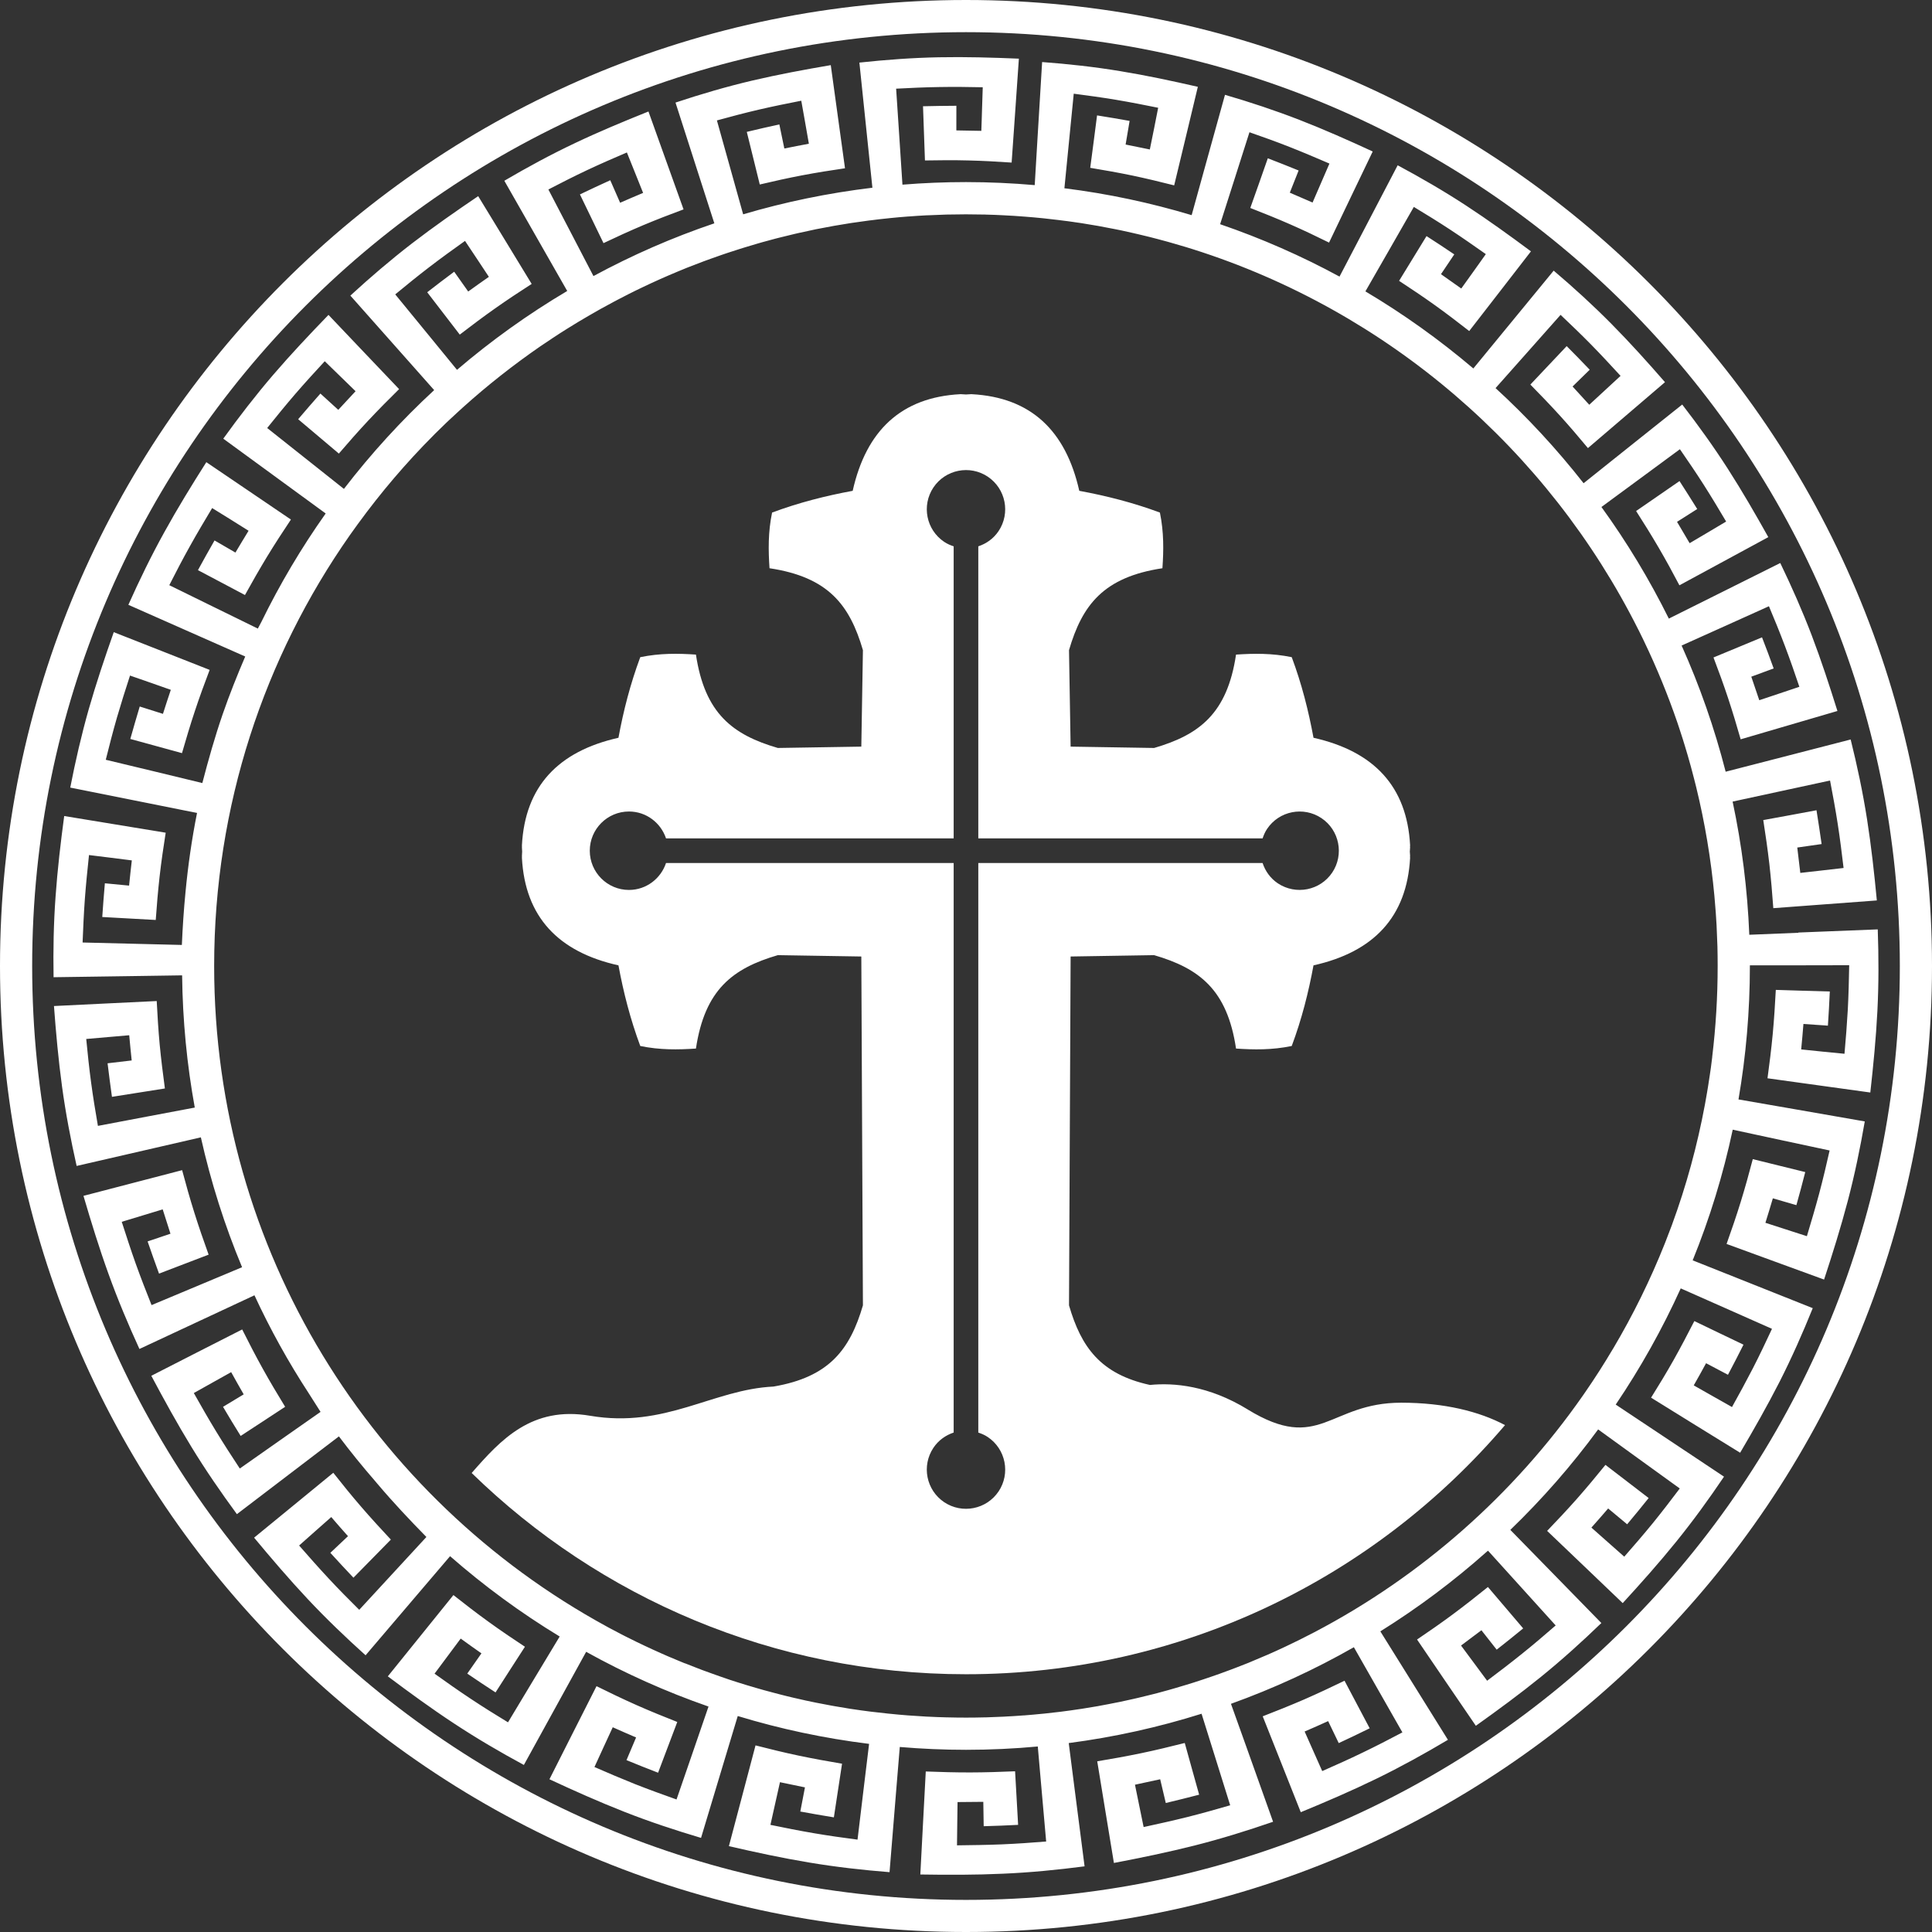 <?xml version="1.0" encoding="UTF-8"?><svg id="Ebene_1" xmlns="http://www.w3.org/2000/svg" width="60" height="60" viewBox="0 0 60 60"><rect x="0" y="0" width="60" height="60" fill="#333333" stroke="none"/><defs><style>.cls-1{fill:#fff;fill-rule:evenodd;}</style></defs><g id="_3:_Risen_from_the_Mire"><path class="cls-1" d="m30,0C13.434,0,0,13.435,0,30c0,16.566,13.434,30,30,30,16.566,0,30-13.434,30-30C60,13.435,46.566,0,30,0Zm0,59.003C13.985,59.003.999,46.015.999,30.0.999,13.986,13.985.999,30.0.999c16.015,0,29.001,12.987,29.001,29.001,0,16.015-12.986,29.003-29.001,29.003Z"/><path class="cls-1" d="m55.851,28.968l-1.525.062c-.057-1.413-.232-2.796-.518-4.136.502-.109,1.003-.217,1.503-.325.507-.109,1.015-.22,1.523-.329.086.448.169.899.239,1.352s.127.908.181,1.364c-.224.026-.448.051-.672.077-.224.026-.448.05-.672.076-.03-.263-.061-.526-.094-.788.252-.036.505-.073.756-.108-.049-.351-.104-.7-.159-1.05-.275.051-.552.103-.827.154-.274.05-.551.101-.826.151.071.453.136.908.189,1.364.051.456.09.915.123,1.372.536-.039,1.071-.08,1.607-.12.536-.041,1.073-.081,1.608-.12-.08-.842-.173-1.685-.304-2.522-.131-.835-.306-1.661-.509-2.477-.799.206-1.598.412-2.395.618-.497.127-.992.255-1.487.383-.347-1.355-.806-2.665-1.368-3.918.444-.2.889-.399,1.332-.599.46-.206.92-.414,1.38-.622.173.41.341.822.498,1.239.158.417.304.839.447,1.263-.208.07-.416.139-.623.209-.206.07-.414.139-.622.208-.081-.244-.165-.488-.248-.731.232-.085.464-.171.695-.256-.116-.324-.237-.645-.362-.966-.251.105-.503.209-.754.313-.25.104-.502.209-.753.312.159.418.312.837.453,1.262.14.424.269.851.391,1.28.501-.146,1.001-.293,1.502-.44.501-.147,1.001-.293,1.503-.44-.246-.785-.502-1.569-.795-2.34-.293-.769-.625-1.519-.98-2.255-.717.358-1.434.715-2.151,1.073-.437.217-.873.434-1.31.653-.603-1.216-1.303-2.375-2.093-3.466.405-.298.811-.595,1.214-.893.409-.301.815-.6,1.223-.901.252.364.502.731.741,1.106s.468.757.695,1.14c-.189.113-.378.225-.567.337-.189.112-.378.223-.567.335-.128-.221-.259-.443-.391-.663.209-.132.418-.266.627-.398-.181-.291-.364-.58-.55-.868-.225.155-.451.31-.675.466-.224.155-.448.31-.673.464.24.375.476.753.7,1.137.225.385.439.777.645,1.17.46-.248.92-.498,1.379-.747.46-.25.92-.499,1.382-.749-.401-.716-.812-1.429-1.256-2.12-.443-.691-.922-1.355-1.418-1.998-.629.501-1.258,1.003-1.885,1.503l-1.178.941c-.83-1.058-1.743-2.047-2.734-2.954.335-.379.672-.757,1.008-1.135.336-.379.673-.76,1.011-1.14.321.304.641.61.951.926s.611.641.912.969c-.162.15-.324.3-.486.449-.162.148-.324.298-.486.448-.171-.19-.344-.379-.518-.567.177-.173.355-.348.532-.521-.235-.247-.474-.491-.715-.733-.189.2-.378.399-.565.598-.186.198-.375.399-.563.596.312.316.619.637.918.965.298.328.587.668.87,1.008.398-.34.797-.681,1.196-1.023.399-.341.797-.683,1.197-1.024-.537-.617-1.086-1.227-1.661-1.808-.575-.582-1.178-1.131-1.796-1.656-.511.623-1.024,1.247-1.536,1.87l-.959,1.168c-1.046-.888-2.166-1.689-3.352-2.394.251-.437.502-.873.752-1.31.251-.437.501-.876.752-1.313.38.229.76.463,1.132.708.372.244.739.501,1.104.758-.127.178-.254.358-.38.534-.128.179-.255.356-.383.534-.209-.15-.42-.298-.63-.445.138-.205.275-.412.413-.615-.285-.193-.572-.382-.862-.568-.142.232-.285.464-.426.695-.142.231-.285.464-.426.695.372.244.744.492,1.108.753.363.259.718.532,1.07.806.32-.412.64-.824.958-1.236.32-.414.64-.826.959-1.239-.66-.491-1.329-.974-2.019-1.425s-1.401-.862-2.12-1.248c-.371.71-.742,1.42-1.112,2.129l-.694,1.328c-1.181-.641-2.421-1.186-3.708-1.627.15-.471.301-.942.451-1.411.154-.482.306-.964.46-1.445.418.146.837.295,1.251.459.413.163.823.337,1.233.514-.088.202-.174.403-.262.605-.088.202-.174.402-.262.605-.235-.104-.471-.205-.707-.306.092-.231.182-.46.274-.689-.317-.13-.636-.255-.957-.379-.09.258-.181.515-.271.773-.09.255-.182.514-.273.77.414.162.828.328,1.236.507s.811.371,1.21.568c.227-.471.452-.943.677-1.414.225-.472.452-.945.679-1.415-.746-.345-1.498-.679-2.264-.977-.765-.298-1.542-.555-2.324-.783-.215.773-.429,1.548-.644,2.322l-.391,1.415c-1.277-.383-2.598-.667-3.952-.835.046-.474.094-.947.14-1.42.05-.506.1-1.011.15-1.517.439.057.877.117,1.314.19.437.073.872.159,1.308.247-.042.217-.085.433-.128.649-.043.216-.088.43-.131.646-.25-.053-.501-.103-.752-.153.04-.244.082-.49.124-.734-.336-.061-.673-.117-1.011-.171-.035.271-.072.542-.105.814-.035.271-.07.542-.107.814.439.073.876.15,1.31.24.435.092.866.196,1.297.305.124-.51.246-1.02.368-1.529.121-.51.244-1.021.367-1.532-.797-.182-1.6-.354-2.407-.486-.808-.134-1.619-.223-2.429-.283-.049.804-.097,1.61-.146,2.413-.027.47-.055.939-.084,1.409-.703-.061-1.415-.094-2.135-.094-.664,0-1.321.027-1.973.08-.031-.475-.062-.949-.093-1.422-.034-.52-.069-1.039-.103-1.559.447-.024.893-.044,1.343-.051.449-.008.897-.003,1.347.007-.007.225-.014.452-.022.677-.005.227-.015.452-.022.677-.259-.007-.517-.011-.776-.014,0-.255,0-.511.001-.765-.345.001-.691.007-1.036.015.009.281.019.561.03.842.011.279.02.561.03.841.449-.008.899-.012,1.347,0,.449.011.899.035,1.345.066.038-.538.076-1.075.113-1.612.036-.538.074-1.077.112-1.615-.826-.035-1.656-.059-2.484-.043-.827.016-1.652.077-2.469.165.085.822.171,1.644.256,2.465.05.472.098.947.148,1.421-1.376.165-2.718.443-4.014.826-.132-.472-.263-.943-.395-1.414-.14-.501-.281-1.001-.42-1.502.432-.119.865-.233,1.302-.335s.877-.19,1.318-.277c.041.223.08.445.119.668.04.223.078.445.117.668-.255.047-.509.097-.762.148-.051-.25-.104-.499-.155-.748-.337.073-.675.151-1.011.232.067.273.135.545.202.818.067.271.135.544.201.816.439-.104.877-.201,1.318-.285.441-.084.885-.154,1.329-.219-.073-.533-.147-1.067-.221-1.6-.074-.533-.148-1.069-.221-1.603-.815.139-1.633.291-2.44.48-.806.19-1.599.422-2.382.683.252.784.506,1.569.757,2.355l.449,1.395c-1.305.441-2.56.992-3.754,1.638-.228-.437-.455-.874-.681-1.309-.239-.46-.48-.922-.719-1.38.398-.208.799-.41,1.205-.602.408-.192.819-.371,1.233-.548.085.209.169.418.252.627.085.209.169.42.252.629-.239.1-.478.202-.714.306-.103-.233-.205-.467-.306-.699-.314.142-.629.29-.942.44.123.252.244.505.366.757.123.251.244.503.366.756.406-.193.816-.381,1.231-.556.414-.174.834-.336,1.255-.492-.181-.507-.363-1.013-.545-1.519s-.364-1.013-.545-1.521c-.769.308-1.537.627-2.287.984-.75.355-1.478.75-2.189,1.167.408.715.815,1.43,1.223,2.144l.73,1.279c-1.212.718-2.357,1.538-3.423,2.449-.316-.385-.63-.769-.944-1.154-.324-.397-.649-.792-.974-1.189.351-.29.703-.576,1.065-.853s.731-.544,1.102-.808c.124.186.247.372.371.557.123.186.246.372.37.559-.216.15-.429.302-.642.456-.146-.205-.29-.41-.435-.615-.282.209-.561.422-.838.638.169.22.337.44.506.658.167.219.337.439.505.657.362-.278.726-.552,1.098-.814.372-.263.753-.514,1.135-.76-.277-.455-.553-.909-.83-1.363-.278-.453-.555-.908-.831-1.363-.694.47-1.384.951-2.051,1.464-.665.513-1.303,1.059-1.919,1.625.538.607,1.078,1.216,1.617,1.823.329.37.658.741.986,1.112-1.019.941-1.956,1.967-2.803,3.068-.394-.313-.788-.626-1.182-.938-.399-.317-.8-.635-1.201-.953.285-.355.572-.708.87-1.054.3-.347.607-.684.918-1.02.161.155.32.31.479.466.159.155.318.31.478.465-.181.192-.359.386-.537.579-.185-.169-.37-.337-.555-.506-.233.263-.463.529-.691.797.211.178.421.356.632.533.211.177.421.356.632.534.298-.347.6-.691.912-1.024.312-.333.634-.658.959-.978-.364-.385-.731-.768-1.096-1.151-.366-.385-.731-.769-1.097-1.154-.586.605-1.164,1.218-1.714,1.858-.549.64-1.063,1.306-1.553,1.986.654.478,1.31.957,1.963,1.434l1.217.889c-.754,1.065-1.424,2.194-2.002,3.377l-.105.198c-.457-.224-.916-.449-1.374-.673-.459-.225-.918-.449-1.376-.675.206-.406.417-.811.64-1.21.221-.399.456-.792.691-1.185.19.116.378.235.567.351.189.117.377.235.564.354-.138.224-.273.451-.408.677-.216-.126-.435-.251-.649-.376-.175.305-.347.613-.515.922.243.128.487.258.73.386.243.13.487.258.73.387.221-.401.448-.797.685-1.189.239-.391.488-.776.742-1.155-.437-.297-.876-.594-1.313-.891-.437-.297-.876-.594-1.314-.891-.452.711-.895,1.432-1.302,2.17-.409.738-.777,1.495-1.119,2.26.741.328,1.483.656,2.224.984.468.206.936.413,1.405.621-.251.587-.49,1.183-.7,1.791-.243.704-.445,1.421-.632,2.139-.501-.121-1-.241-1.499-.363-.501-.12-1-.24-1.5-.36.109-.44.223-.878.348-1.314.127-.436.264-.869.405-1.301.211.073.422.147.633.22.212.074.422.148.634.223-.084.248-.165.498-.244.746-.24-.076-.482-.151-.721-.228-.101.335-.198.671-.293,1.008.267.073.536.147.803.22.267.073.534.146.802.22.126-.437.255-.872.399-1.303.142-.43.298-.857.46-1.282-.495-.196-.992-.39-1.488-.586-.497-.194-.992-.39-1.49-.586-.278.788-.545,1.583-.776,2.39-.229.806-.416,1.621-.575,2.437.8.161,1.6.321,2.4.48l1.537.308c-.161.807-.279,1.627-.358,2.46-.054.546-.089,1.093-.113,1.639-.515-.012-1.028-.026-1.541-.038-.514-.013-1.028-.026-1.542-.038.018-.453.038-.905.071-1.359.034-.452.08-.905.128-1.357.223.027.444.055.665.082s.443.057.665.084c-.031.26-.058.521-.085.783-.251-.024-.502-.047-.752-.072-.031.348-.057.698-.081,1.047.278.015.555.031.831.046.277.015.553.03.83.046.032-.453.07-.907.121-1.359.051-.451.117-.901.188-1.351-.525-.086-1.05-.173-1.575-.259-.526-.086-1.051-.173-1.577-.259-.111.83-.209,1.664-.268,2.5-.061.835-.076,1.673-.062,2.506.815-.012,1.63-.024,2.446-.035l1.546-.023c.016,1.401.15,2.773.393,4.106-.498.094-.996.188-1.494.282-.505.096-1.009.193-1.514.287-.077-.445-.151-.893-.211-1.343-.061-.451-.108-.903-.152-1.356.221-.019.445-.039.667-.058.223-.02.445-.039.668-.058.023.26.05.522.077.783-.25.028-.499.059-.749.088.041.347.088.694.136,1.042.274-.043.549-.086.822-.13.274-.045.548-.088.822-.13-.061-.452-.117-.903-.161-1.355-.042-.453-.07-.908-.093-1.36-.532.024-1.063.051-1.595.077-.532.027-1.063.053-1.596.078.062.835.138,1.672.251,2.503.113.83.271,1.652.453,2.463.796-.182,1.591-.366,2.386-.549l1.472-.339c.312,1.393.741,2.742,1.28,4.033-.467.196-.935.391-1.401.587-.47.196-.939.394-1.41.59-.169-.424-.335-.85-.49-1.282-.154-.432-.295-.868-.436-1.305.212-.065.424-.129.636-.193.212-.065.424-.128.636-.193.078.252.159.505.241.756-.236.08-.474.161-.71.239.115.335.233.667.355 1.0.256-.098.514-.197.771-.295.255-.097.513-.197.769-.294-.155-.43-.306-.865-.443-1.302-.138-.439-.263-.881-.38-1.322-.511.132-1.021.266-1.532.399s-1.021.267-1.532.399c.238.811.488,1.622.775,2.417.286.796.614,1.575.963,2.338.733-.343,1.467-.683,2.198-1.026.457-.213.916-.426,1.374-.641.49,1.059,1.055,2.077,1.687,3.045.121.193.243.386.366.576-.418.294-.837.587-1.254.878-.418.294-.837.587-1.254.881-.251-.38-.499-.764-.737-1.155-.239-.391-.465-.789-.691-1.189.193-.108.387-.217.58-.325.193-.108.386-.216.58-.324.127.231.258.462.389.69-.215.13-.429.259-.642.387.178.304.362.605.548.904.229-.151.46-.302.691-.452.228-.151.459-.304.69-.453-.239-.391-.474-.784-.696-1.185-.223-.401-.433-.808-.638-1.217-.471.239-.942.478-1.411.718-.47.24-.94.48-1.411.721.397.745.804,1.487,1.245,2.208.44.721.918,1.414,1.413,2.089.645-.491,1.29-.984,1.935-1.475l1.233-.94c.358.475.733.938,1.123,1.386l.076.09c.483.572.996,1.116,1.518,1.648-.348.376-.696.753-1.043,1.131-.348.377-.695.754-1.043,1.131-.323-.32-.642-.642-.953-.977-.31-.333-.613-.676-.914-1.02.166-.147.333-.294.499-.443.166-.147.333-.294.499-.441.171.2.344.397.52.594-.183.173-.366.345-.548.517.236.26.475.517.717.772.194-.197.387-.395.582-.592.193-.197.386-.395.58-.591-.312-.333-.621-.671-.919-1.016s-.586-.7-.869-1.059c-.41.336-.82.671-1.228,1.007-.41.336-.82.672-1.231,1.008.537.646,1.086,1.289,1.662,1.903.575.613,1.181,1.193,1.8,1.75.529-.621,1.058-1.24,1.586-1.861.345-.405.692-.812,1.038-1.217,1.058.926,2.195,1.761,3.404,2.495-.267.443-.533.884-.799,1.325-.268.447-.537.893-.806,1.34-.389-.236-.776-.478-1.156-.73s-.754-.515-1.125-.781c.135-.182.27-.364.406-.545.135-.182.271-.363.406-.545.213.155.428.308.644.459-.147.209-.294.421-.44.629.29.198.583.393.878.584.151-.236.305-.474.456-.71.151-.236.305-.472.457-.708-.382-.252-.76-.507-1.131-.776-.37-.267-.733-.547-1.09-.829-.34.42-.679.841-1.017,1.26-.34.421-.679.842-1.02,1.264.673.505,1.356,1.003,2.059,1.465.704.464,1.43.889,2.166,1.287.399-.725.799-1.449,1.197-2.175.246-.445.491-.892.737-1.339,1.208.671,2.477,1.24,3.8,1.7-.162.47-.324.939-.484,1.409-.17.492-.339.985-.509,1.477-.429-.152-.858-.308-1.283-.475-.425-.17-.846-.349-1.266-.533.094-.206.189-.412.283-.617.094-.206.19-.412.285-.618.24.108.482.213.725.317-.1.235-.198.471-.298.704.325.135.652.264.981.391.1-.263.2-.526.298-.788.1-.262.198-.526.298-.788-.425-.167-.849-.34-1.267-.525-.418-.186-.831-.383-1.241-.587-.243.482-.487.963-.731,1.444-.243.483-.487.963-.731,1.447.764.356,1.536.7,2.321,1.009.784.309,1.584.573,2.387.812.239-.792.478-1.583.715-2.375l.425-1.41c1.316.401,2.68.692,4.079.865-.057.475-.115.95-.173,1.425-.062.515-.124,1.032-.186,1.549-.453-.059-.905-.123-1.356-.2-.451-.077-.9-.166-1.349-.259.05-.221.098-.443.148-.663.05-.221.098-.441.148-.662.258.055.517.109.776.161-.049.251-.096.501-.144.75.345.065.694.124,1.042.181.042-.278.085-.556.127-.833.042-.278.084-.556.127-.833-.452-.076-.903-.158-1.351-.252-.448-.094-.893-.204-1.336-.317-.138.521-.277,1.043-.413,1.564-.138.521-.275,1.043-.414,1.565.822.19,1.649.368,2.483.507.833.14,1.669.235,2.506.301.067-.822.135-1.646.201-2.468l.117-1.42c.679.058,1.364.088,2.058.088.752,0,1.494-.035,2.228-.103.042.472.082.943.124,1.413.044.513.09,1.025.136,1.538-.46.038-.92.069-1.382.089-.461.019-.924.024-1.387.03.003-.224.005-.449.008-.672.003-.224.007-.448.009-.672.267,0,.533-.003.8-.007.004.252.009.506.012.757.358-.009.712-.024,1.069-.042-.016-.278-.031-.556-.047-.833-.016-.277-.032-.555-.047-.831-.463.02-.926.035-1.388.036-.461.001-.924-.012-1.386-.03-.028.533-.058,1.066-.085,1.599-.027.533-.055,1.067-.084,1.6.851.014,1.706.015,2.56-.024.851-.036,1.699-.12,2.541-.229-.105-.811-.209-1.621-.313-2.43-.061-.467-.12-.932-.179-1.398,1.417-.185,2.796-.493,4.125-.911.142.456.285.914.428,1.368.154.491.308.984.461,1.475-.443.128-.886.254-1.335.366-.449.112-.901.212-1.353.31-.045-.22-.09-.44-.135-.658-.045-.219-.089-.439-.134-.657.26-.054.522-.111.783-.169.057.246.116.491.174.737.347-.082.692-.169,1.036-.258-.074-.267-.148-.536-.224-.803-.074-.267-.15-.534-.223-.803-.449.113-.9.223-1.352.317-.453.094-.909.177-1.366.252.086.526.171,1.052.258,1.577.088.526.174,1.054.26,1.58.837-.159,1.674-.332,2.503-.541.827-.209,1.639-.462,2.44-.738-.275-.77-.55-1.541-.824-2.311l-.484-1.352c1.33-.479,2.606-1.067,3.817-1.758.247.433.492.866.739,1.297.255.449.511.899.768,1.348-.406.215-.815.426-1.231.626-.414.201-.837.39-1.259.576-.092-.205-.182-.41-.273-.614-.092-.205-.182-.41-.273-.615.246-.105.488-.213.73-.323.111.228.22.456.329.683.323-.148.642-.304.961-.46-.131-.247-.26-.494-.391-.739-.13-.246-.26-.492-.39-.738-.416.201-.834.398-1.258.583-.424.183-.853.356-1.283.522.197.495.394.993.591,1.488.197.497.394.993.591,1.49.787-.324,1.571-.661,2.337-1.034.765-.372,1.509-.783,2.233-1.214-.435-.698-.869-1.394-1.302-2.09-.266-.426-.532-.853-.797-1.278,1.17-.731,2.275-1.557,3.302-2.471l.042-.035c.349.387.7.775,1.05,1.16.351.387.7.774,1.051,1.162-.343.298-.689.594-1.046.88-.355.286-.718.563-1.083.837-.135-.181-.271-.364-.405-.547-.135-.182-.269-.364-.405-.546.213-.157.422-.314.633-.475.158.201.317.403.474.603.277-.216.551-.437.823-.66-.182-.213-.366-.429-.548-.644-.182-.213-.366-.428-.547-.642-.355.287-.714.569-1.081.842-.367.273-.742.533-1.12.789.304.447.607.893.911,1.339.305.447.61.893.915,1.34.685-.488,1.366-.988,2.02-1.518s1.278-1.094,1.878-1.673c-.579-.594-1.158-1.186-1.737-1.778l-1.09-1.115c.994-.959,1.907-2.002,2.727-3.12.422.306.843.611,1.263.915.424.306.849.613,1.272.919-.274.363-.551.725-.838,1.078-.287.352-.586.698-.886,1.04-.17-.15-.34-.3-.51-.451-.17-.15-.34-.301-.51-.452.175-.196.348-.394.52-.594.197.165.395.328.59.491.225-.268.448-.54.668-.815-.224-.171-.448-.344-.671-.515-.224-.171-.447-.344-.671-.515-.286.354-.578.704-.88,1.047-.302.341-.615.675-.931,1.003.39.374.781.748,1.173,1.12.391.374.783.748,1.174,1.123.568-.619,1.129-1.249,1.658-1.903.529-.653,1.021-1.332,1.488-2.024-.691-.46-1.382-.92-2.073-1.38l-1.29-.858c.77-1.139,1.446-2.345,2.019-3.609.467.206.932.413,1.398.619.478.213.958.425,1.436.637-.192.412-.386.822-.594,1.227-.208.403-.426.804-.648,1.202-.198-.112-.397-.224-.594-.336-.198-.113-.395-.225-.594-.337.131-.228.258-.459.383-.688.228.12.455.239.68.359.165-.309.324-.621.482-.935-.255-.121-.51-.244-.764-.366s-.51-.244-.762-.367c-.208.406-.42.81-.642,1.206-.224.397-.46.787-.702,1.173.462.286.922.571,1.382.856.461.283.923.569,1.384.854.426-.722.842-1.455,1.224-2.202.38-.749.719-1.515,1.031-2.288-.772-.308-1.545-.614-2.315-.922l-1.414-.563c.528-1.299.946-2.656,1.244-4.058.497.108.993.215,1.488.321.507.109,1.013.217,1.521.325-.1.447-.206.893-.324,1.337-.119.444-.25.885-.382,1.325-.215-.069-.429-.138-.644-.208-.216-.069-.429-.138-.644-.208.08-.252.155-.506.231-.76.244.07.488.14.731.212.096-.341.188-.683.275-1.027-.271-.066-.544-.134-.815-.201-.27-.066-.542-.134-.814-.201-.117.445-.239.888-.375,1.328-.135.438-.285.874-.439,1.306.505.185,1.009.37,1.513.553.506.183,1.011.368,1.515.553.264-.803.518-1.615.734-2.434.216-.819.387-1.649.53-2.477-.81-.142-1.621-.282-2.43-.424-.498-.086-.996-.173-1.492-.259.232-1.348.354-2.734.354-4.149v-.016h1.527c.52-.001,1.039-.001,1.557-.003-.008.457-.019.916-.043,1.375-.026.459-.062.916-.103,1.375-.225-.023-.449-.045-.673-.066-.224-.023-.448-.046-.672-.069.026-.263.049-.528.07-.791.254.018.507.034.76.053.024-.354.043-.707.059-1.061-.281-.008-.56-.016-.839-.024-.279-.009-.559-.018-.838-.026-.024.459-.053.918-.096,1.375-.043.459-.1.915-.162,1.37.532.074,1.065.148,1.595.221.533.073,1.065.147,1.598.221.094-.841.177-1.687.22-2.533.043-.846.041-1.692.011-2.533-.822.032-1.645.066-2.467.098Zm-2.676,3.858v.001c-.014.109-.027.22-.042.331-.011.067-.019.136-.03.205-.019.127-.038.254-.058.379-.011.07-.023.14-.035.209-.019.116-.039.232-.061.347-.239,1.282-.58,2.529-1.02,3.727v.001h-.001v.004c-.061.165-.124.328-.188.491-.012.031-.024.063-.036.093-.452,1.136-.99,2.228-1.607,3.268h-.001c-.275.465-.567.922-.873,1.364l-.004.005-.015.023-.03.043-.001.001-.015.022c-2.143,3.07-5.003,5.601-8.339,7.35-.15.078-.301.155-.453.231l-.008.004c-.152.076-.305.15-.457.221l-.009.004c-.341.161-.688.312-1.04.456l-.085.036c-.128.051-.258.103-.389.152-.058.023-.117.045-.177.067-.112.042-.223.082-.335.123-.078.027-.157.055-.235.082-.092.032-.183.063-.275.093-.093.031-.188.062-.281.092-.08.026-.159.05-.24.074-.115.035-.229.07-.345.103-.067.02-.135.039-.202.058-.117.032-.236.065-.356.097-.062.016-.124.031-.186.047-.134.034-.267.067-.401.098-.05.012-.098.023-.148.034-.14.032-.282.063-.424.093-.042.008-.084.016-.125.024-.153.031-.304.061-.457.088l-.105.02c-.165.028-.331.057-.497.082-.026.003-.053.007-.08.011-.166.026-.332.049-.499.07l-.067.009c-.173.02-.345.041-.52.059l-.058.005c-.183.019-.368.035-.555.05l-.032.001c-.185.015-.37.026-.555.035l-.042.003c-.186.009-.374.016-.561.022h-.027c-.197.005-.394.008-.591.008-.2,0-.399-.003-.596-.008h-.014c-.193-.005-.385-.012-.576-.022l-.034-.001c-.185-.011-.37-.022-.555-.036l-.043-.003c-.181-.014-.362-.03-.541-.049l-.053-.005c-.175-.018-.351-.038-.525-.059l-.073-.009c-.169-.022-.336-.044-.503-.07l-.09-.013c-.159-.026-.318-.051-.478-.08-.036-.007-.073-.014-.111-.02-.151-.027-.301-.055-.451-.086-.043-.008-.088-.018-.131-.027-.14-.028-.281-.059-.42-.092-.058-.012-.115-.026-.173-.039-.124-.03-.25-.059-.374-.092-.069-.017-.136-.034-.204-.053-.112-.03-.224-.059-.336-.09-.076-.022-.151-.043-.227-.065-.101-.03-.204-.059-.305-.09-.092-.028-.185-.058-.277-.086-.084-.027-.165-.054-.248-.08-.103-.035-.206-.07-.31-.107-.073-.024-.146-.05-.217-.077-.109-.039-.219-.078-.328-.119-.063-.024-.126-.049-.189-.073-.113-.043-.224-.088-.336-.132l-.003-.001h-.004l-.003-.001-.003-.001-.003-.001-.004-.001-.003-.001c-.053-.022-.105-.043-.158-.065l-.003-.001-.003-.001h-.003l-.003-.003c-.12-.049-.239-.098-.358-.15-.059-.026-.117-.051-.177-.078-.103-.046-.206-.092-.309-.139-.085-.039-.171-.078-.255-.119-.07-.034-.14-.068-.211-.101-.115-.057-.229-.112-.343-.17-.043-.023-.086-.044-.13-.066-.135-.07-.27-.142-.403-.213l-.071-.039c-7.258-3.959-12.183-11.66-12.183-20.509,0-4.976,1.558-9.59,4.214-13.379.081-.116.162-.229.246-.343l.004-.005c.714-.981,1.502-1.905,2.356-2.761l.039-.04c.113-.112.227-.221.34-.332.03-.027.059-.055.089-.084.093-.088.189-.177.285-.264.051-.049.105-.097.158-.144.756-.68,1.556-1.31,2.394-1.889.115-.078.231-.156.347-.232l.038-.026c.155-.103.312-.204.47-.302l.07-.043c.165-.103.332-.204.501-.302l.023-.014c.111-.065.223-.13.336-.193.034-.02.069-.039.103-.058.134-.074.268-.147.403-.219.044-.024.089-.047.135-.071.105-.055.212-.111.32-.165.074-.038.15-.074.225-.112.098-.047.197-.094.295-.142.063-.03.126-.059.189-.088.093-.043.188-.086.282-.128.085-.038.17-.076.256-.112.093-.041.186-.08.281-.119.093-.039.188-.078.282-.116l.219-.085c.101-.041.204-.078.306-.117.073-.027.146-.054.22-.08.109-.041.22-.08.331-.117.066-.023.132-.045.198-.067.124-.042.25-.082.375-.121.051-.016.101-.032.151-.047.132-.041.264-.08.398-.119.053-.015.105-.03.157-.045.135-.038.268-.073.403-.109.041-.011.082-.022.123-.031.154-.039.309-.077.463-.113.038-.009.074-.018.112-.026.15-.034.301-.067.453-.098.034-.007.067-.014.1-.022.159-.031.318-.062.478-.09l.085-.016c.17-.03.341-.058.514-.085l.063-.009c.17-.026.341-.05.514-.072l.046-.005c.178-.023.359-.045.538-.062l.062-.007c.183-.019.367-.035.551-.049l.027-.001c.184-.015.367-.026.552-.036l.043-.001c.186-.009.374-.016.563-.022l.04-.001c.193-.004.386-.007.58-.007.2,0,.399.003.598.007l.011.001c.192.004.382.012.571.022l.049.003c.179.008.358.02.534.034l.071.005c.174.014.347.028.52.046.026.003.053.005.078.008.148.015.297.032.443.051.082.009.162.02.243.031l.016.001c.073.011.147.02.221.031l.015.003.035.005.011.001c.059.008.119.016.178.026.34.053.679.113,1.015.181.07.013.139.028.209.042.115.024.228.05.343.076.076.018.152.035.228.053.108.026.215.051.323.078.081.02.162.042.243.063.105.027.211.055.316.085.078.022.158.045.235.068.108.03.215.062.321.094.076.023.148.046.223.069,6.046,1.913,11.027,6.22,13.831,11.811l.003.005.009.018v.001l.003.005.001.001c.032.066.066.134.098.2l.004.007c.024.05.049.101.073.152.387.808.729,1.644,1.023,2.5.019.055.038.109.055.165.039.116.077.232.113.348.024.076.047.151.07.228.028.092.055.183.082.275.035.117.067.235.1.354l.008.031c.009.035.019.07.028.105.045.165.086.331.128.497.269,1.102.46,2.235.567,3.392v.003c.004.047.008.096.012.144.011.123.02.247.03.37.009.126.018.252.024.378.001.04.004.081.005.12.009.182.016.363.022.546v.005c.005.198.007.399.007.599,0,.957-.058,1.9-.17,2.826Z"/><path class="cls-1" d="m38.749,43.772c-1.216-.745-2.298-.834-3.036-.761-1.537-.336-2.135-1.173-2.514-2.472l.05-10.834,2.593-.042c1.403.41,2.271,1.071,2.544,2.901.555.038,1.119.047,1.73-.08.312-.834.522-1.669.676-2.504,1.873-.417,2.901-1.509,3-3.338l-.003-.042.003-.019-.009-.135.009-.134-.003-.019.003-.043c-.098-1.83-1.127-2.917-3-3.338-.154-.834-.364-1.669-.676-2.503-.611-.126-1.175-.117-1.73-.08-.273,1.83-1.14,2.491-2.544,2.9l-2.593-.042-.05-2.996c.41-1.402,1.071-2.268,2.901-2.544.039-.555.047-1.119-.078-1.729-.835-.31-1.669-.521-2.504-.675-.421-1.876-1.509-2.904-3.34-3.001h-.028l-.151.009-.15-.009h-.028c-1.828.097-2.92,1.125-3.34,3.001-.835.154-1.669.364-2.503.675-.127.61-.117,1.174-.08,1.729,1.83.275,2.49,1.142,2.901,2.544l-.05,2.996-2.593.042c-1.402-.409-2.268-1.07-2.543-2.9-.555-.038-1.12-.046-1.729.08-.31.834-.524,1.669-.677,2.503-1.873.421-2.901,1.509-2.998,3.338l.001.043-.001.019.007.134-.007.135.001.019-.001.042c.097,1.83,1.125,2.921,2.998,3.338.154.835.367,1.67.677,2.504.609.127,1.174.117,1.729.08.275-1.83,1.141-2.491,2.543-2.901l2.593.042.05,10.834c-.402,1.371-1.043,2.226-2.778,2.522-1.889.09-3.357,1.305-5.693.907-1.814-.31-2.777.745-3.68,1.777,3.964,3.865,9.378,6.25,15.352,6.25,6.706,0,12.705-3.005,16.74-7.737-.799-.424-1.882-.696-3.225-.696-2.243,0-2.523,1.581-4.766.211Zm-7.737,2.545c-.374.559-1.131.708-1.689.335-.559-.375-.708-1.131-.335-1.689.156-.235.382-.391.629-.474v-17.688h-8.933c-.161.484-.613.837-1.151.837-.672,0-1.217-.547-1.217-1.218s.545-1.218,1.217-1.218c.538,0,.99.352,1.151.835h8.933v-9.07c-.101-.034-.201-.076-.294-.139-.559-.374-.708-1.131-.335-1.689.375-.559,1.131-.708,1.689-.335.559.375.708,1.131.335,1.689-.157.235-.382.391-.63.474v9.07h8.829c.034-.101.076-.201.139-.294.374-.56,1.131-.708,1.689-.335s.708,1.131.335,1.689c-.374.559-1.131.708-1.691.335-.233-.157-.39-.382-.472-.63h-8.829v17.688c.103.034.202.076.295.139.559.374.708,1.131.335,1.689Z"/></g></svg>
